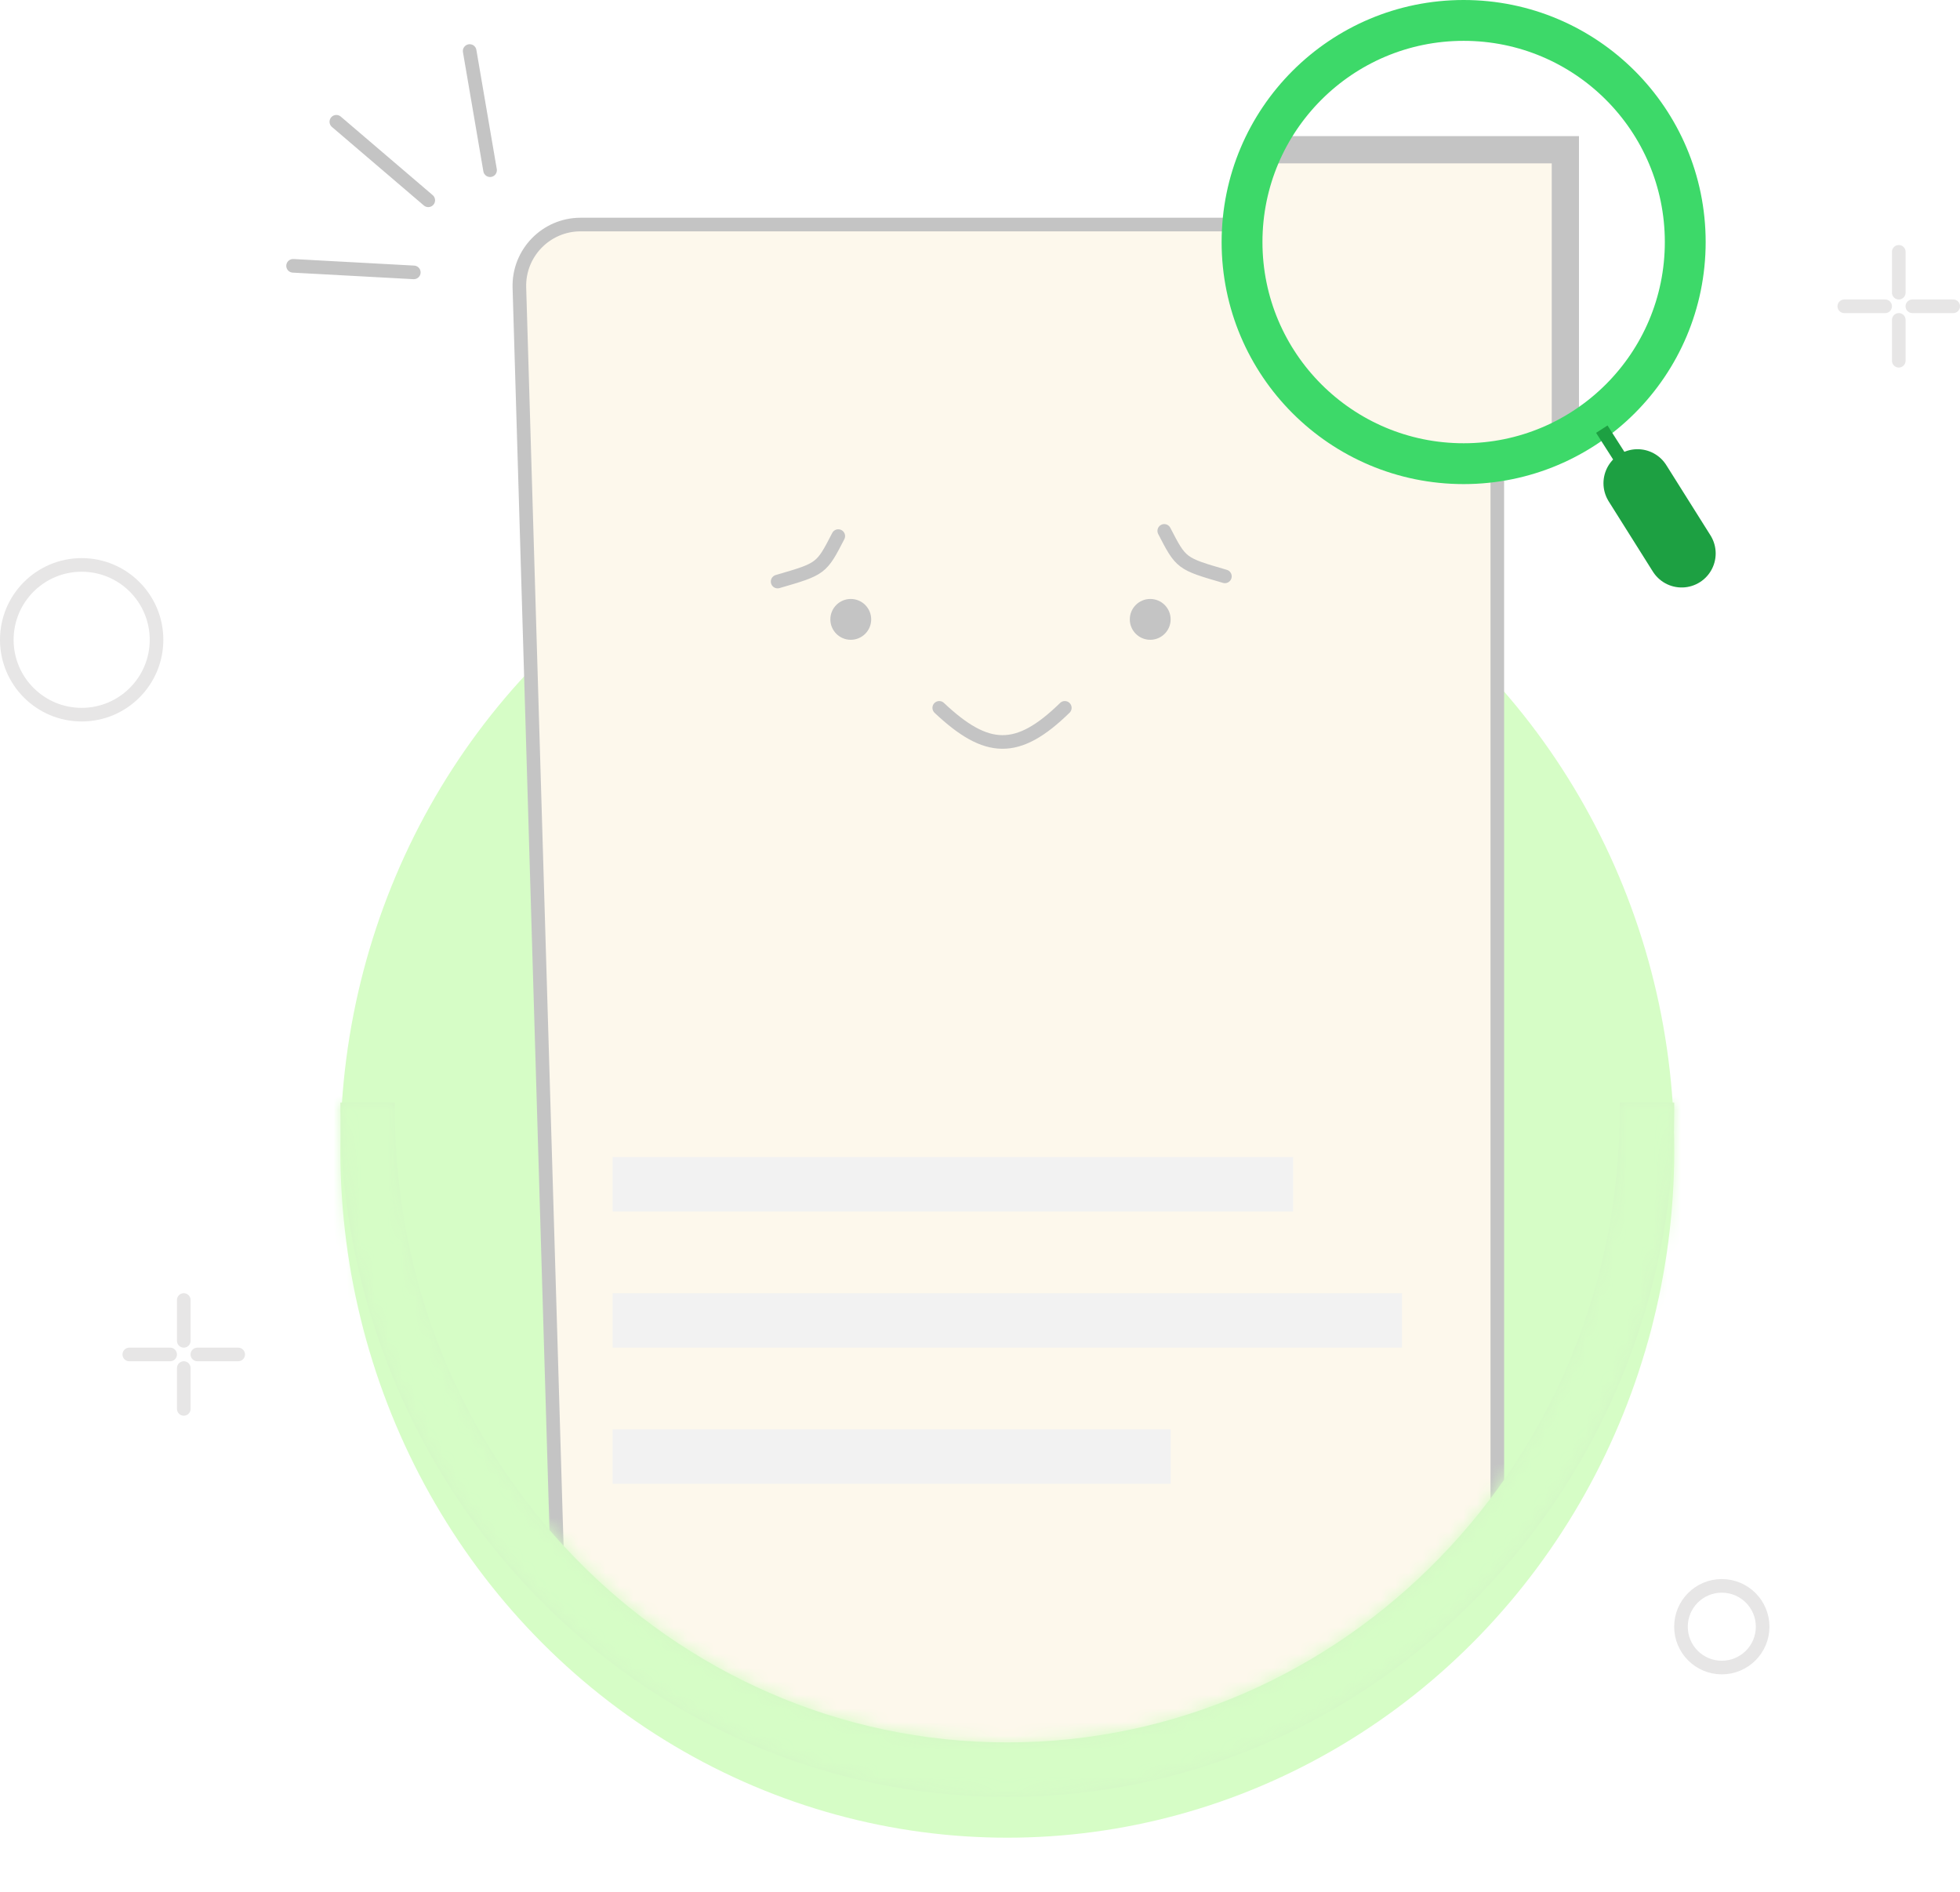 <svg width="144" height="139" viewBox="0 0 144 139" fill="none" xmlns="http://www.w3.org/2000/svg">
<g filter="url(#filter0_d_1914_88)">
<ellipse cx="74.006" cy="80.5" rx="49" ry="50.5" fill="#D6FDC6"/>
</g>
<path d="M42.657 16.495H105.506C107.991 16.495 110.006 18.51 110.006 20.995V112.081C110.006 113.193 109.595 114.267 108.851 115.093C105.115 119.237 102.469 121.932 95.794 125.047C94.221 125.781 92.906 126.495 91.704 127.148C91.461 127.28 91.223 127.41 90.987 127.536C89.585 128.292 88.301 128.948 86.839 129.466C83.929 130.497 80.256 130.999 73.543 130.501C60.778 129.556 50.783 126.371 42.195 118.001C41.416 117.242 40.982 116.188 40.949 115.079L38.159 21.129C38.083 18.592 40.119 16.495 42.657 16.495Z" fill="#FDF8EC" stroke="#C4C4C4"/>
<path d="M113.981 11.007C114.534 11.006 114.983 11.455 114.982 12.009L114.936 31.591C114.935 32.08 114.58 32.497 114.098 32.576L105.377 34.01C105.21 34.038 105.039 34.022 104.879 33.965L96.233 30.883C95.998 30.799 95.803 30.631 95.686 30.412L90.704 21.066C90.595 20.861 90.561 20.625 90.607 20.398L92.335 11.829C92.429 11.363 92.839 11.027 93.314 11.027L113.981 11.007Z" fill="#FDF8EC"/>
<line x1="93.006" y1="11" x2="116.006" y2="11" stroke="#C4C4C4" stroke-width="2"/>
<line x1="115.006" y1="11" x2="115.006" y2="32" stroke="#C4C4C4" stroke-width="2"/>
<circle cx="107.533" cy="17.781" r="16.281" stroke="#3DD969" stroke-width="3"/>
<line x1="117.684" y1="31.526" x2="120.233" y2="35.513" stroke="#1DA042"/>
<line x1="120.306" y1="35.499" x2="123.55" y2="40.657" stroke="#1DA042" stroke-width="5" stroke-linecap="round"/>
<rect x="45.006" y="85" width="50" height="4" fill="#F2F2F2"/>
<rect x="45.006" y="95" width="58" height="4" fill="#F2F2F2"/>
<rect x="45.006" y="105" width="41" height="4" fill="#F2F2F2"/>
<mask id="path-12-inside-1_1914_88" fill="white">
<path fill-rule="evenodd" clip-rule="evenodd" d="M25.008 81C25.007 81.166 25.006 81.333 25.006 81.5C25.006 109.39 46.944 132 74.006 132C101.068 132 123.006 109.39 123.006 81.5C123.006 81.333 123.005 81.166 123.004 81H119.003C119.005 81.166 119.006 81.333 119.006 81.5C119.006 107.296 98.746 128 74.006 128C49.266 128 29.006 107.296 29.006 81.5C29.006 81.333 29.007 81.166 29.008 81H25.008Z"/>
</mask>
<path fill-rule="evenodd" clip-rule="evenodd" d="M25.008 81C25.007 81.166 25.006 81.333 25.006 81.5C25.006 109.39 46.944 132 74.006 132C101.068 132 123.006 109.39 123.006 81.5C123.006 81.333 123.005 81.166 123.004 81H119.003C119.005 81.166 119.006 81.333 119.006 81.5C119.006 107.296 98.746 128 74.006 128C49.266 128 29.006 107.296 29.006 81.5C29.006 81.333 29.007 81.166 29.008 81H25.008Z" fill="#D4F6C6"/>
<path d="M25.008 81V77H21.046L21.008 80.962L25.008 81ZM123.004 81L127.003 80.962L126.966 77H123.004V81ZM119.003 81V77H114.962L115.004 81.041L119.003 81ZM29.008 81L33.008 81.041L33.049 77H29.008V81ZM21.008 80.962C21.007 81.141 21.006 81.321 21.006 81.5H29.006C29.006 81.346 29.007 81.192 29.008 81.038L21.008 80.962ZM21.006 81.5C21.006 111.485 44.622 136 74.006 136V128C49.266 128 29.006 107.296 29.006 81.5H21.006ZM74.006 136C103.39 136 127.006 111.485 127.006 81.5H119.006C119.006 107.296 98.746 128 74.006 128V136ZM127.006 81.5C127.006 81.321 127.005 81.141 127.003 80.962L119.004 81.038C119.005 81.192 119.006 81.346 119.006 81.5H127.006ZM123.004 77H119.003V85H123.004V77ZM123.006 81.5C123.006 81.32 123.005 81.139 123.003 80.959L115.004 81.041C115.005 81.194 115.006 81.347 115.006 81.5H123.006ZM74.006 132C101.065 132 123.006 109.393 123.006 81.5H115.006C115.006 105.198 96.427 124 74.006 124V132ZM25.006 81.5C25.006 109.393 46.947 132 74.006 132V124C51.585 124 33.006 105.198 33.006 81.5H25.006ZM25.009 80.959C25.007 81.139 25.006 81.32 25.006 81.5H33.006C33.006 81.347 33.007 81.194 33.008 81.041L25.009 80.959ZM29.008 77H25.008V85H29.008V77Z" fill="#D6FDC6" mask="url(#path-12-inside-1_1914_88)"/>
<line x1="24.711" y1="8.945" x2="31.464" y2="14.714" stroke="#C4C4C4" stroke-linecap="round"/>
<line x1="21.532" y1="19.528" x2="30.402" y2="20.01" stroke="#C4C4C4" stroke-linecap="round"/>
<line x1="9.5" y1="99.5" x2="12.5" y2="99.5" stroke="#E7E6E6" stroke-linecap="round"/>
<line x1="14.5" y1="99.5" x2="17.5" y2="99.5" stroke="#E7E6E6" stroke-linecap="round"/>
<line x1="13.502" y1="103.5" x2="13.502" y2="100.5" stroke="#E7E6E6" stroke-linecap="round"/>
<line x1="13.502" y1="98.5" x2="13.502" y2="95.5" stroke="#E7E6E6" stroke-linecap="round"/>
<line x1="135.5" y1="22.5" x2="138.5" y2="22.5" stroke="#E7E6E6" stroke-linecap="round"/>
<line x1="140.5" y1="22.5" x2="143.5" y2="22.5" stroke="#E7E6E6" stroke-linecap="round"/>
<line x1="139.502" y1="26.5" x2="139.502" y2="23.5" stroke="#E7E6E6" stroke-linecap="round"/>
<line x1="139.502" y1="21.5" x2="139.502" y2="18.5" stroke="#E7E6E6" stroke-linecap="round"/>
<path d="M69.006 52C72.494 55.29 74.762 55.391 78.231 52" stroke="#C4C4C4" stroke-linecap="round"/>
<path d="M57.132 42.722C60.345 41.788 60.345 41.788 61.588 39.382" stroke="#C4C4C4" stroke-linecap="round"/>
<path d="M89.993 42.34C86.78 41.406 86.78 41.406 85.537 39" stroke="#C4C4C4" stroke-linecap="round"/>
<line x1="34.506" y1="3.748" x2="36.005" y2="12.503" stroke="#C4C4C4" stroke-linecap="round"/>
<circle cx="62.506" cy="45.5" r="1.5" fill="#C4C4C4"/>
<circle cx="84.506" cy="45.5" r="1.5" fill="#C4C4C4"/>
<circle cx="6" cy="47" r="5.5" stroke="#E7E6E6"/>
<circle cx="126.5" cy="119.5" r="3" stroke="#E7E6E6"/>
<defs>
<filter id="filter0_d_1914_88" x="21.006" y="30" width="106" height="109" filterUnits="userSpaceOnUse" color-interpolation-filters="sRGB">
<feFlood flood-opacity="0" result="BackgroundImageFix"/>
<feColorMatrix in="SourceAlpha" type="matrix" values="0 0 0 0 0 0 0 0 0 0 0 0 0 0 0 0 0 0 127 0" result="hardAlpha"/>
<feOffset dy="4"/>
<feGaussianBlur stdDeviation="2"/>
<feComposite in2="hardAlpha" operator="out"/>
<feColorMatrix type="matrix" values="0 0 0 0 0 0 0 0 0 0 0 0 0 0 0 0 0 0 0.25 0"/>
<feBlend mode="normal" in2="BackgroundImageFix" result="effect1_dropShadow_1914_88"/>
<feBlend mode="normal" in="SourceGraphic" in2="effect1_dropShadow_1914_88" result="shape"/>
</filter>
</defs>
</svg>
